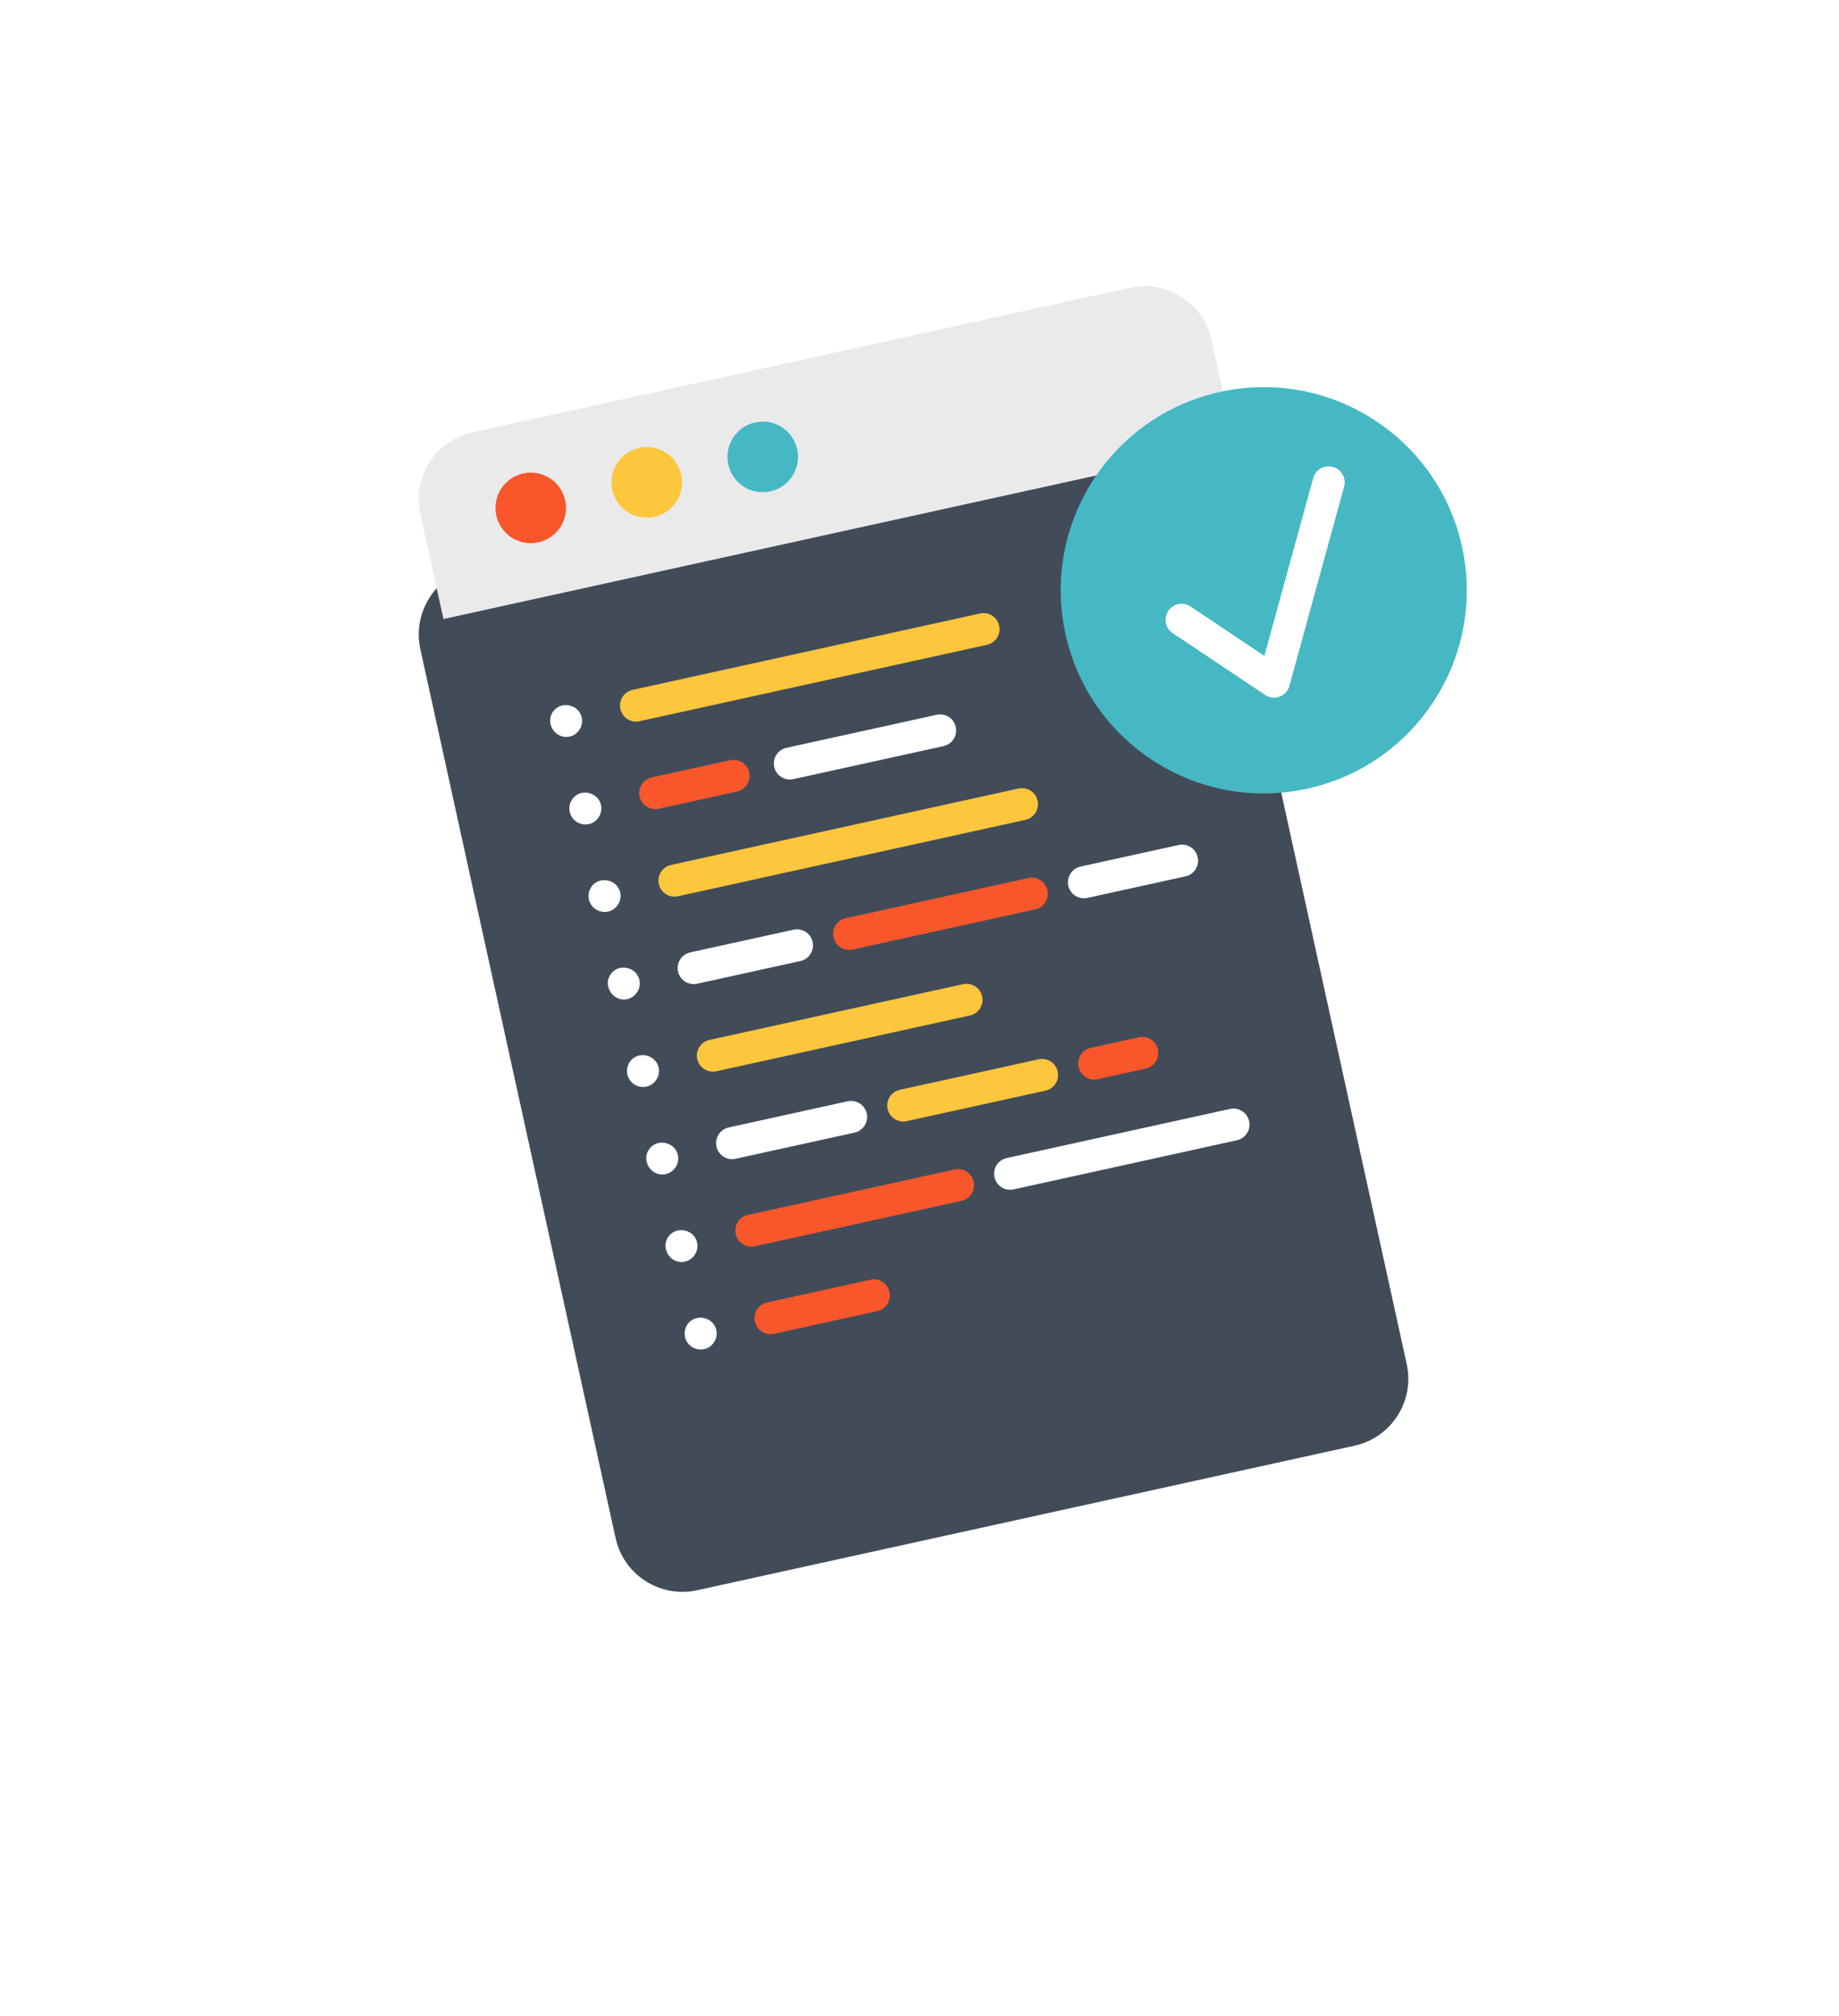 <svg xmlns="http://www.w3.org/2000/svg" width="136" height="149" fill="none" viewBox="0 0 136 149">
    <g filter="url(#filter0_d)">
        <path fill="#424C59" d="M89.596 25.126l14.436 65.691c.601 2.732-1.128 5.434-3.861 6.035l-48.613 10.683c-2.733.601-5.434-1.128-6.034-3.86L31.087 37.984c-.6-2.733 1.127-5.434 3.86-6.034L83.56 21.267c2.733-.601 5.435 1.126 6.036 3.859z"/>
    </g>
    <path fill="#EAEAEA" d="M89.596 25.126l1.707 7.768-58.508 12.858-1.708-7.768c-.6-2.733 1.127-5.433 3.86-6.034L83.56 21.267c2.733-.6 5.435 1.126 6.036 3.859z"/>
    <path fill="#F9572B" d="M39.81 40.087c1.408-.31 2.298-1.701 1.989-3.108-.31-1.407-1.701-2.297-3.108-1.988-1.407.31-2.297 1.7-1.988 3.108.309 1.407 1.7 2.297 3.108 1.988z"/>
    <path fill="#FCC63D" d="M48.39 38.2c1.407-.31 2.297-1.7 1.988-3.108-.31-1.407-1.701-2.297-3.108-1.988-1.408.31-2.298 1.7-1.988 3.108.309 1.407 1.7 2.297 3.108 1.988z"/>
    <path fill="#45B8C4" d="M56.967 36.317c1.407-.31 2.297-1.7 1.988-3.108-.31-1.407-1.7-2.297-3.108-1.988-1.407.31-2.297 1.701-1.988 3.108.31 1.407 1.7 2.297 3.108 1.988zM96.68 58.292c8.098-1.78 13.22-9.788 11.441-17.886-1.78-8.098-9.788-13.22-17.886-11.441-8.099 1.78-13.221 9.788-11.442 17.886 1.78 8.099 9.788 13.22 17.887 11.441z"/>
    <path fill="#FCC63D" d="M72.99 47.657l-25.7 5.648c-.64.14-1.271-.264-1.412-.903-.14-.64.264-1.272.903-1.412l25.7-5.648c.639-.14 1.27.264 1.411.903.14.64-.264 1.272-.903 1.413z"/>
    <path fill="#fff" d="M42.12 54.44c-1.06.233-1.865-1.034-1.186-1.89.672-.846 2.1-.387 2.116.71.009.559-.383 1.06-.93 1.18z"/>
    <path fill="#FCC63D" d="M75.832 60.595l-25.699 5.648c-.64.14-1.272-.264-1.412-.904-.14-.639.264-1.271.903-1.412l25.699-5.647c.64-.141 1.272.264 1.412.903.14.64-.264 1.272-.903 1.412z"/>
    <path fill="#fff" d="M44.963 67.377c-.484.107-.995-.11-1.259-.528-.26-.413-.236-.96.06-1.348.633-.825 2-.458 2.122.579.07.596-.336 1.168-.923 1.297zM87.671 64.77l-7.253 1.594c-.64.14-1.272-.264-1.413-.904-.14-.639.264-1.271.904-1.412l7.253-1.594c.64-.14 1.272.264 1.412.904.14.639-.263 1.271-.903 1.412z"/>
    <path fill="#F9572B" d="M76.558 67.212L63.054 70.18c-.64.14-1.272-.264-1.413-.903-.14-.64.264-1.272.904-1.412l13.505-2.968c.64-.14 1.271.264 1.412.903.14.64-.264 1.272-.904 1.412z"/>
    <path fill="#fff" d="M59.194 71.028l-7.64 1.68c-.64.14-1.271-.264-1.412-.904-.14-.64.264-1.271.903-1.412l7.64-1.679c.64-.14 1.272.264 1.413.903.14.64-.264 1.272-.904 1.412zM46.385 73.846c-1.044.229-1.843-.994-1.212-1.857.628-.86 2.042-.476 2.137.59.052.587-.348 1.14-.925 1.267z"/>
    <path fill="#FCC63D" d="M71.729 75.055l-18.753 4.121c-.64.14-1.272-.264-1.412-.903-.14-.64.263-1.272.903-1.412L71.22 72.74c.64-.14 1.272.264 1.412.903.14.64-.264 1.272-.903 1.412z"/>
    <path fill="#fff" d="M47.806 80.312c-.463.102-.955-.09-1.227-.48-.307-.438-.275-1.048.076-1.453.705-.81 2.097-.296 2.08.79-.007.544-.396 1.026-.93 1.143z"/>
    <path fill="#F9572B" d="M84.726 78.98l-3.55.78c-.639.14-1.271-.264-1.412-.903-.14-.64.264-1.272.904-1.412l3.55-.78c.639-.14 1.27.264 1.411.903.141.64-.264 1.272-.903 1.412z"/>
    <path fill="#FCC63D" d="M77.318 80.608l-10.264 2.256c-.64.14-1.272-.264-1.412-.904-.14-.639.264-1.271.903-1.412l10.264-2.255c.64-.14 1.271.264 1.412.903.14.64-.264 1.272-.903 1.412z"/>
    <path fill="#fff" d="M63.195 83.712l-8.798 1.933c-.64.14-1.272-.264-1.412-.903-.14-.64.264-1.272.903-1.412l8.798-1.934c.64-.14 1.272.264 1.412.903.14.64-.264 1.272-.903 1.412zM49.227 86.78c-1.042.23-1.841-.989-1.214-1.853.628-.863 2.045-.478 2.14.588.053.587-.349 1.14-.926 1.266zM91.473 84.277l-16.515 3.63c-.64.14-1.272-.264-1.412-.904-.14-.639.263-1.271.903-1.412l16.515-3.63c.64-.14 1.271.265 1.412.904.14.64-.264 1.272-.903 1.412z"/>
    <path fill="#F9572B" d="M71.099 88.754l-15.28 3.358c-.64.14-1.272-.264-1.413-.903-.14-.64.264-1.272.904-1.413l15.28-3.358c.64-.14 1.271.264 1.412.904.14.639-.264 1.271-.903 1.412z"/>
    <path fill="#fff" d="M50.649 93.25c-1.034.226-1.836-.98-1.222-1.846.612-.861 2.022-.51 2.144.547.069.596-.335 1.17-.922 1.298z"/>
    <path fill="#F9572B" d="M64.88 96.901l-7.64 1.68c-.64.14-1.272-.264-1.412-.904-.14-.64.263-1.271.903-1.412l7.64-1.679c.64-.14 1.272.264 1.412.903.14.64-.264 1.272-.903 1.412z"/>
    <path fill="#fff" d="M52.07 99.716c-.484.107-.996-.109-1.259-.528-.278-.443-.228-1.037.125-1.424.701-.77 2.048-.288 2.064.77.008.559-.383 1.062-.93 1.182z"/>
    <path fill="#F9572B" d="M54.5 58.502l-5.788 1.272c-.64.14-1.272-.264-1.413-.903-.14-.64.264-1.272.904-1.413l5.788-1.271c.64-.141 1.271.263 1.412.903.14.64-.264 1.271-.904 1.412z"/>
    <path fill="#fff" d="M69.78 55.144l-11.113 2.442c-.64.14-1.271-.264-1.412-.903-.14-.64.264-1.272.904-1.412l11.112-2.442c.64-.14 1.272.264 1.412.903.14.64-.264 1.272-.903 1.412zM43.542 60.91c-.475.105-.975-.101-1.243-.505-.285-.43-.254-1.012.075-1.409.682-.822 2.082-.348 2.098.732.008.558-.383 1.062-.93 1.182zM94.467 51.535c-.313.068-.643.008-.913-.173l-6.829-4.567c-.544-.364-.69-1.1-.326-1.644.364-.544 1.1-.69 1.644-.326l5.462 3.653 3.61-13.138c.174-.631.826-1.002 1.457-.829.631.174 1.003.826.83 1.457l-4.046 14.723c-.101.367-.372.664-.73.797-.052.019-.105.035-.159.047z"/>
    <defs>
        <filter id="filter0_d" width="135.12" height="148.443" x="0" y=".18" color-interpolation-filters="sRGB" filterUnits="userSpaceOnUse">
            <feFlood flood-opacity="0" result="BackgroundImageFix"/>
            <feColorMatrix in="SourceAlpha" values="0 0 0 0 0 0 0 0 0 0 0 0 0 0 0 0 0 0 127 0"/>
            <feOffset dy="10"/>
            <feGaussianBlur stdDeviation="15"/>
            <feColorMatrix values="0 0 0 0 0 0 0 0 0 0 0 0 0 0 0 0 0 0 0.15 0"/>
            <feBlend in2="BackgroundImageFix" result="effect1_dropShadow"/>
            <feBlend in="SourceGraphic" in2="effect1_dropShadow" result="shape"/>
        </filter>
    </defs>
</svg>
